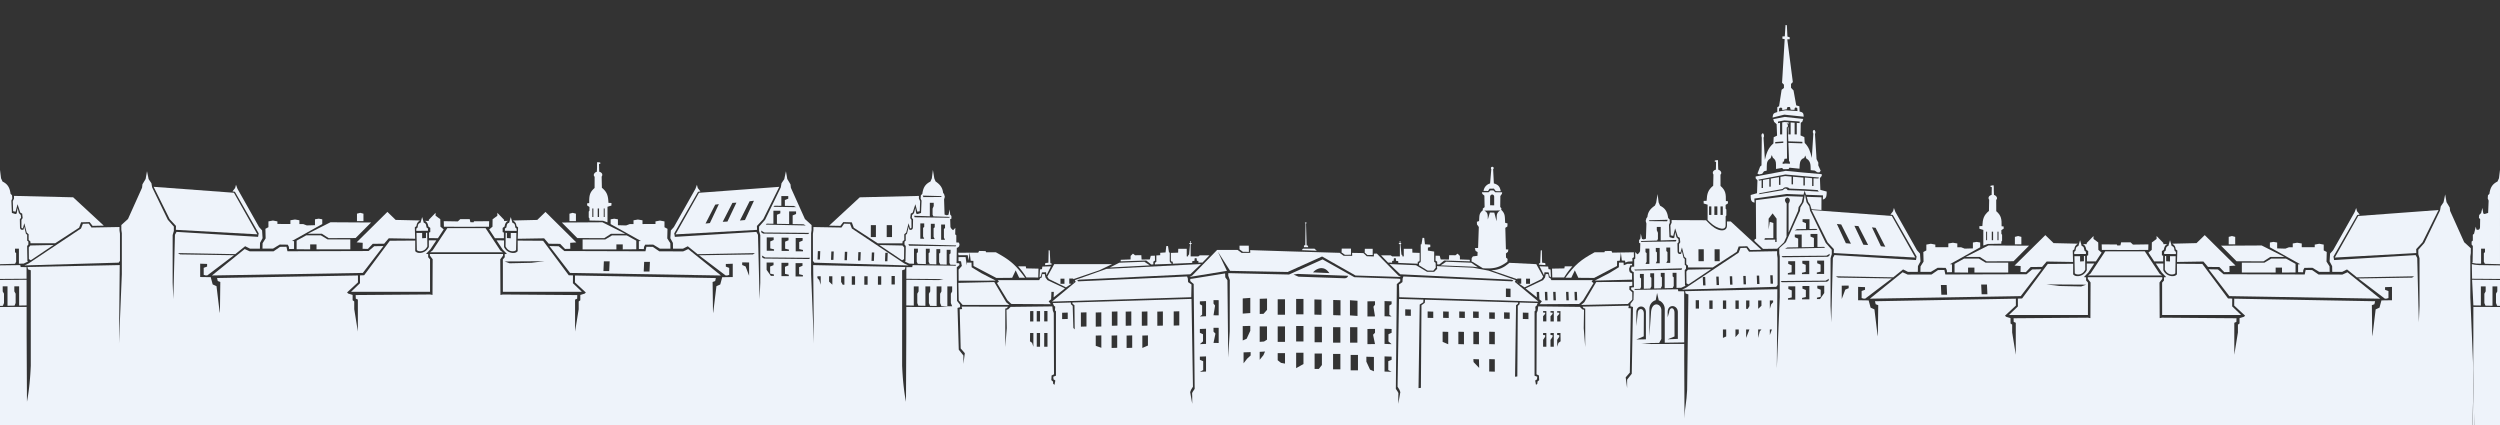 <svg width="2000" height="340" fill="none" xmlns="http://www.w3.org/2000/svg"><rect width="100%" height="100%" fill="#333333" stroke="none"/><path d="M1996.79 234.94v7.46l.92 2.25 2.29.05V224l-22.33-.2 1.03 20.52 5.99.1V229.1h3.85v4l-1.05 1.85v7.46l.85 2.09 5.65.1v-15.5h3.85v4l-1.05 1.85v-.01Zm3.21-22.63-16.33-.22.12.05-4.07-.39-2.26-.46.21 11.71 22.33.17V212.3v.01Zm0 127.69v-94.4l-21.19-.08-.05-.26-.01.25-.05-.12-.01 22.82-.12 26.73.81 45.06H2000Zm-21.73-140.69-.2 10.63-.54.34 3.52.58 3.82.1v-12.05h3.12v2.8l-.9.8v6.9l.84 1.63 12.07.32V135.9l-.83 6.7-1.18 2.63c-4.04 1.97-5.8 4.8-6.44 9.79l-1.17 1.17-.19 2.54.72 1.8-.4 9.8-2.86.88-.98-.39-.78-4.49-.98 4.1-1.56 1.56-.2 2.34.98.98-.11 6.3c-.04 1.84-1.04 2.6-2.82 2.09l-.58-2.34-1.38 5.66-.97.78v4.68l-.98.78v2.34l.98 1.17V199.31Zm-743.04 20.92.38-2.42 3.3.1.77 3.2 1.07.67-.3-6.2-1.64-.3-.29-2.02-6.87-.2 3.58 7.17Zm-43.55-69.3 3.44-.03 1.53 2.03 3.93.02c-.68-3.87-2.18-5.27-5.49-6.22l-.59-11.32c.94-.87.26-1.98-.64-1.98-.81 0-1.61.92-.81 1.88l-.98 11.46a7.1 7.1 0 0 0-5.23 5.98l3.62.03 1.22-1.86v.01Zm-68.95 70.26-.58 1.56-.2 2.93-2.74 1.95.2 10.14 111.37 3.52-18.95-15.8.78-1.37-21.69-7.6-12.51-2.35-28.85-1.26.2 2.17-2.44 2.36-5.69-.02-8.79-5.24-21.24-.94 8.59 8.2 88.9 4.29 1.57.59-.78.77-87.15-3.9Zm85.7 16.52-3.7-.17v-6.73l3.7.17v6.73Zm27.76-27.26-2.51-.3-.2-9.97-.87.2-.48 10.16-.97.2v.97l5.23.38-.2-1.64Z" fill="#EEF3FA"/><path d="m1213.45 225.75.36.24v-.9l-.36.66Z" fill="#EEF3FA"/><path d="M1213.81 223.35v-.52h3.18v4.14h-1.73l4.38 2.94 13.65-6.68 1.26-1.94-5.51-9.97-21.59-1.07c-4.27 3.8-7.96 5.67-14.43 6l20.79 7.1Zm7.03-.42h3.18v4.13h-3.18v-4.13Z" fill="#EEF3FA"/><path d="m1239.14 222.15-.58-2.92h-1.95l-.59 2.73-1.56 2.14-14.03 6.62 9.09 7.18-.17-4.38h1.93l.23 5.95 1.98 1.56-1.76 2.34 31.59-.2 3.1-2.91 8.41-13.82-1.57-1.17.98-1.17h-33.15l-.97-1.75-.98-.2Zm-2.98 18.1-.27-6.74h1.93l.26 6.75h-1.92v-.01Zm25.35-6.74.27 6.75h-1.93l-.27-6.75h1.93Zm-6.74 0 .26 6.75h-1.92l-.27-6.75h1.93Zm-10.31 0 .27 6.75h-1.93l-.26-6.75h1.92Zm94.1-44.81 1.56-6 2.15 6.68 1.56.88.39 3.51-.97 1.47-.02 5.64c0 .76.24 1.27 1.19 1l1.12-3.96 1.9 7.47 1.57 1.37-.01 4.58 1.37 1.15.1 1.49h19.71l19.22-12.5 1.56-4.3 6.83-.19 2.34 3.03 8.99-.18-24.5-22.66h-3.03v3.37c0 3.77-3.63 4.46-7.04 3.17-3.93-1.49-6.49-4.16-9.74-7.52l-27.51-.14v2.15l-.97 2.07.27 8.03 1.96.39Zm37.17 10.71.03 9.53h-4.07l-.02-9.53h4.06Zm-12.71 0 .03 9.53h-4.25l-.03-9.53h4.25Zm80.67-46.8h.02l-.01-.02-.01.02Z" fill="#EEF3FA"/><path d="m1400.55 155.99.03 1.8c.06 2.79 1.03 3.99 3.03 4.34l-.12-3.28 25.83-3.67 13.48.54.89-3.11-.25-.01-13.29-.46c-1.13-2.04-2.66-1.4-3.94 0l-19.34 3.26.92-.88 18.37-3.35c1.03-1.67 3.89-1.91 5.49-.3l12.58.51 9.86.68.93 1.2-6.61-.36v-.06l-4.71-.23 1.09 3.2 3.47.14v-.02l10.14.38-.12 3.35c2-.53 2.97-1.94 3.03-4.66l.03-1.76-5.05-1.37-.36-9.42 1.45-1.73v-1.4l-13.41-1.18v.02l-15.46-1.49-24 4.52v1.44l1.44 1.63-.35 10.29-5.05 1.44Zm27.74-16.4 24.54 2.2 2.35.22-.53.8-3.84-.15v6.1l-1.11.1v-6.28l-5.73-.57v.22l-.09-.01v6.15h-1.16v-6.25l-8.3-.73v6.1h-1.16v-6.2l-5.16-.45-3.77.66v6.38h-1.16v-6.17l-6.57 1.15v6.47h-1.15v-6.27l-5.07.9v6.43h-1.11v-6.24l-2.02.35-.53-.77 21.57-4.14Z" fill="#EEF3FA"/><path d="m1430.86 186.07 7.59-17.36.43-3 2.48-3.75 1.05-4.58-12.81-.48-24.9 3.24.18 30.88-1.08.35-.37 1.27 7.01 6.48 11.37-.15 5.41-5.17 2.02-4.43.09-26.48c-1.53-1.78-2.23-3.87.45-4.88 2.68.59 2.43 2.88 1.08 4.84v23.22Zm-9.61 7.55h-1.06v-1.93l-8.66.1.38-1.25 6.77-.06v-12.04l-2.88-.97-.91 6.13v-8.65l3.19-4.24 3.19 4.24v15.4h.08l-.1 3.27Zm24.16-36.16 1.12 4.07 1.56 2.18 1.12 3.7 7.93.58.05-10.16-11.78-.37Zm-2.46-64.11c-.19-2.6-.16-3.4-3.28-4.11l-.15-4.2-2.53-.72-2.17-11.97-1.99-2.12-.02-3.09 1.46-1.47-4.44-34.22 1.93-.03.01-1.62-1.82-.54-.46-9.08-1.07-.18-.58 9.07-1.89.08-.04 1.82 1.84.35-2.1 34.89 1.51 1.54-.02 2.62-1.85 1.44-2.02 13.13-1.43.82-.02 3.89c-3.09.93-3.33 1.16-3.77 4.42l9.38-2.35 15.52 1.63Zm-19.59-6.71 1.3-.63c.63.15-.48-.57 1.12.73l.04 1.35 2.8-.58h.68l.68-1.88.87-.05 1.15.1.54 2.12 3.08.05.05-1.06.15-.24.87-.73 1.15.82.15 2.22-9.47-.62-5.4.92.24-2.52ZM1251.3 221.97a62.43 62.43 0 0 1 6.62-8.91h-6.14l-.29 1.66-9.87.18.19 7.1 9.49-.03Z" fill="#EEF3FA"/><path d="m1409.75 139.02 1.47-2 2.15-.55.05-3.36c.05-3.28.35-4.78 3.09-6.54l.89-2.53.92 2.17c1.98 1.38 2.47 2.95 2.48 5.4l.01 3.55 4.82-.81 1.08 1.06 4.15-.18.73-1.08 7.99.81.21-3.43c.16-2.57 1.38-4.68 3.52-5.06l.9-2.07.82 2.4c1.95.97 3.32 2.98 3.42 6.08l.1 3.25 3.24.35 2 1.33 1.7.13 1.07-1.31-1.92-4.33.02-2.17-1.42-2.84-1.27-20.22c.91-.98.08-3.14-.7-3.14-.77 0-1.5 1.31-.6 3.08l-1.23 19.37c-1.15-5.14-2.46-8.9-5.68-12.05l-.28-4.65-3.06-1.35.18-10.1 1.27-.91.72-2.17-14.8-1.62-9.2 1.8.72 2.17 1.99 1.8.36 9.21-2.71 1.27-.23 4.96c-4.21 3.6-5.53 7.82-6.81 13.09l-1.08-17.7c.81-1.14.26-3.41-.56-3.45-.84-.03-1.56 1.27-.84 3.45l-.23 22.21-1.08.9-1.63 4.33-.54 1.27 1.26.72 2.54-.54Zm12.65-41.76 5.1-.93 12.19.87v1.3l-2.27-.16v9.2h-1.73v-9.33l-3.18-.23v9.55h-1.73v-5.87c-.13.25-.3.44-.52.55l.4 10.87 11.24.37v1.25l-11.19-.37.53 14.47.62.77.09 1.44-3.57-.19-2.31.3.2-1.84.77.1.57-2.31 2.02-.2-.23-24.8c1.68-.71.84-3.12-.13-3.43.75-.07 1.24.3 1.51.83v-1.5h1.58l-4.81-.34-1.92.34h.14v9.57h-1.73v-9.28l-1.64.3v-1.3Zm-2.21 16.36 6.45-.46v1.15l-6.45.46v-1.16.01Zm-114.56 98.6v-1.17h-3.7l-2.93 1.17-.16-2.14h-3.63l-.11 3.7-7.6 4.67-11.7 6.03 29.83-.77v-4.87c-2.23-.99-2.21-1.77-2.34-3.9l.97-2.65 1.37-.07Zm39.98 19.47 75.38-2.23 1.07-1.46v-21.6l-.39-2.81v-2.62l-22.42.39-2.14-3.1-4.74.14-1.47 3.73-42 28.01-3.29 1.56v-.01Zm72.52-11.48.26 6.74h-1.93l-.26-6.74h1.93Zm-10.8.27.26 6.74h-1.92l-.27-6.74h1.93Zm-10.79.27.26 6.74h-1.93l-.26-6.74h1.93Zm-10.8.27.26 6.74h-1.92l-.27-6.74h1.93Zm-10.8.27.27 6.75h-1.93l-.26-6.75h1.92Zm-10.79.28.26 6.74h-1.93l-.26-6.75h1.93v.01Z" fill="#EEF3FA"/><path d="m1257.04 222.2 2.82-5.92 2.82 5.97 12.62.1 18.3-9.58.1-4.07 2.13-.1.87-6.58.77 6.4 2.52.09.29 1.55 2.13-.78 3.58-.19-.1-2.61 1.26-.68-.09-3.97-17.23.29-.68-1.36-5.23.1-.39.97h-7.84c-11.49 6.3-15.54 9.81-23.33 20.33l4.68.04Zm48.79 6.37v-3.11l-28.86.2-9.55 16.15-2.54 2.14 37.44-.78 3.51-3.5v-5.84l-2.34-2.14v-2.73l2.34-.39Zm63.09-13.23-18.57.39-1.27 1.56.1 9.36 1.56.88 18.18-12.19Zm-2.84-51.6v12.27c3.03 3.03 5.42 5.18 9.16 6.45 2.69.92 5.26.76 5.26-2.24v-7.13l.59-.78v-4.67l-.59-.78v-2.92l1.91-1.28-.12-1.71-1.59-.12c.08-5.5-.12-8.5-4.29-12.07l-.04-9.02c1.63-1.48-.08-3.61-1.76-3.99l-.15-3.34-.03-3.05-.19-1.36-2.34.39-.2.78 1.17.39-.16 6.16c-2.37.6-3.05 2.47-1.95 3.9l-.2 8.95c-4.1 3.36-4.99 6.25-5.26 12.07l-2.4.1.04 2.06 3.14.94Zm10.32 1.37h1.83v6.84h-1.83v-6.84Zm-4.91 0h2.4v6.84h-2.4v-6.84Zm-4.24 0h1.83v6.84h-1.83v-6.84ZM923.9 211.53l13.2-.47.07-.68-.96-.39-.4-.97.01-6.97-.64-.15-.78-5.08-1.36.02-.6 5.1-4.26.3v1.91l-3.1.2v5.1l-1.16.8-.02 1.28Zm-202.24-3.31 1.57-.89.1-9.36-1.27-1.56-18.57-.39 18.17 12.2Zm-98.24-58.75-64.24 4.76-18.75 33.26 65.2-3.6-.1-3.11 5.06-5.45 12.83-25.86Zm-55.5 28.98-3.5.4 7.76-15.14 2.92-.4-7.18 15.14Zm14.03-1.2-3.78.2 7.77-15.13 3.2-.21-7.19 15.13v.01Zm14.03-1.23-4.05.4L599.7 161l3.46-.4-7.18 15.4v.02Z" fill="#EEF3FA"/><path d="m726.8 212.37-3.3-1.55-42-28.01-1.46-3.74-4.74-.14-2.14 3.1-22.43-.39v2.62l-.39 2.8v21.62l1.07 1.46 75.4 2.23h-.01Zm-18.54-10.13h1.93l-.27 6.75H708l.26-6.75Zm-10.8-.27h1.93l-.26 6.75h-1.93l.26-6.75Zm-10.79-.27h1.93l-.27 6.75h-1.92l.26-6.75Zm-10.8-.27h1.93l-.26 6.75h-1.93l.26-6.75Zm-10.8-.27H667l-.26 6.74h-1.93l.27-6.74h-.01Zm-10.79-.27h1.93l-.27 6.74h-1.92l.26-6.74ZM488.5 179.27l24.2 13.51-1.62.18v6.21l3.97.1.18-1.8.9-1.72 6.4-.09 5.4 3.27h8.4l-.08-4.35-2.44-3.87.18-7.66-2.4-1.27v-4.65l-3.62-.68-3.59.68v2.06l-10.38.04v-3l-3.69-.6-3.5.6v3.03l-3.04.01-2.88 1.08-6.55-.18v-4.72l-2.98-.5-2.84.5-.02 3.82Zm-83.95 6.98-.1 10.94c1.1 2.25 3.11 3.9 5.9 3.85.77 0 1.85-.24 2.5-.97l.26-13.69h-4.5v4.24l-3.08-.18v-4.15l-.98-.04Z" fill="#EEF3FA"/><path d="m455 220.21-20.53-27.59-20.32-.14v8.44c-.78.88-1.75 1.48-3.81 1.46a8.25 8.25 0 0 1-7.1-4.78v-5.3l-5.99-.02 4.8 7.22 3.47 3.62-1.73.18v2.5l-1.5 1.73.02 25.93h63.2l-7.18-6.9.05-6.22-3.38-.13Zm-29.89-9.97-17.43.39-3.98-1.46 31.8-.2-10.39 1.27Zm353.6-1.54.1 4.07 18.3 9.6 12.62-.12 2.82-5.97 2.82 5.93 4.67-.04c-7.79-10.53-11.83-14.03-23.32-20.34h-7.85l-.38-.97-5.23-.1-.68 1.36-6.86.03.86 6.46 2.13.1v-.01Zm-3-6.68-.02.13h.04l-.02-.13Zm-101.09-24.35 6.83.2 1.56 4.3 19.23 12.49h19.7l.1-1.5 1.38-1.14-.01-4.58 1.56-1.37 1.9-7.47 1.13 3.96c.95.27 1.18-.24 1.18-1l-.01-5.64-.98-1.46.4-3.52 1.55-.88 2.15-6.69 1.56 6 1.97-.38.27-8.02-.97-2.08v-2.15l-47.32 1.12-24.5 22.67 8.99.17 2.34-3.03h-.01Zm34.76 2.42h4.25l-.02 9.54h-4.25l.02-9.54Zm-12.7 0h4.06l-.02 9.54h-4.07l.02-9.54h.01Zm70.13 24.07 7.37.02.76 4.23.75-6.26-9.17.04.3 1.97h-.01ZM483.4 190.53l5.4-3.51h11.37l-18.22-9.2-32.47.2 12.35 12.42 21.57.09Zm-78.35-8.48-1.1.77-.03 1.81 9.39.1v-1.81l-1-.81c-.51-2.34-.18-3.03-2.39-3.95l-1.3-4.54-1.3 4.57c-2 .57-1.74 1.92-2.27 3.86Z" fill="#EEF3FA"/><path d="m403.12 190.55-.02-4.52-.99-.34v-3.34l1.53-1.14c.42-2.27 1.07-3.9 2.93-4.52l-3.27.1-.02-.94-5.41-5.6v2.36l-3.8 2.8-.08 5.95-2.63 2.16 4.61 7.05 7.15-.02Zm147.46 8.7-4.05 1.87-19.08-.06-5.18-3.55-5.12-.1-.78 3.62-64.9-.2-4.52-3.82-7.4-.16 16.52 21.5 120.69 2.04-26.18-21.13v-.01Zm-63.22 17.59h-4.62l.35-7.76h4.63l-.36 7.76Zm32.24.39h-4.63l.36-7.75h4.62l-.35 7.75Z" fill="#EEF3FA"/><path d="m413.2 180.9 1.27 1-.27 9.12 21.11-.36 3.7 4.33 9.11.09 3.88 4.06 4.24-.09-.09-4.78 4.88-.36-24.63-24.37-6.6 6.4-19.4.46c2.02 1.36 2.48 2.25 2.8 4.5Zm58.37-12.4-.58.79v4.67l.58.78.04 1.68 10.86.2 3.53 1.28v-12.5l3.14-.95.03-2.06-2.4-.11c-.26-5.82-1.15-8.7-5.26-12.07l-.2-8.95c1.1-1.42.43-3.29-1.94-3.9l-.17-6.16 1.17-.39-.2-.78-2.34-.38-.19 1.36-.02 3.04-.15 3.35c-1.68.37-3.4 2.51-1.77 4l-.03 9c-4.17 3.57-4.37 6.57-4.3 12.08l-1.58.12-.12 1.7 1.9 1.29v2.92-.01Zm11.42-1.75h.77v6.85h-.77v-6.85Zm-4.81 0h1.06v6.85h-1.06v-6.85Zm-4.33 0h.84v6.85h-.84v-6.85Zm35.18 32.66v-6.86l-7.67-4.24h-11.73l-5.42 3.25h-18.13v7.94h27.04v-3.97h5.08v3.97l10.83-.09Zm-48.28-28.46-2.6-.68-2.58.68v5.98h5.18v-5.98Zm369.85 51.06.2-7.1-9.88-.2-.3-1.65h-6.13a63.2 63.2 0 0 1 6.62 8.91l9.49.04Zm8.52 1.22 13.65 6.69 4.38-2.95h-1.73v-4.14h3.18v.52l20.79-7.09 10.31-4.94h-46.32l-5.52 9.98 1.26 1.93Zm9.27-.3h3.18v4.13h-3.18v-4.13Zm194.78-25.17h3.48l-.48-1.36-.87-.1-.48-17.23.58-.97-1.55-.2.58 1.07-.19 17.24-1.07.1c.1.48-.1.97 0 1.45Zm37.62 6.03v-4.92h-7.4l-.14 3.08 2.68 1.89 4.86-.05Zm-81.67-2.3-.1-4.98h-7.4v2.96l2.68 1.97 4.82.05Zm52.47-2.55h-9.19l-.97 1.17 12 .48-1.84-1.65Zm46.57 5.05v-4.93h-6.28l-.11 3.08 2.2 1.89 4.19-.04Zm54.4 8.3 25.94 1.07 3.78.48-5.33-3.68-20.04-.78-4.35 2.9v.01Z" fill="#EEF3FA"/><path d="m1149.75 211.51 1.65.1 3.96-3.2 20.53.68-.1-1.26-7.84-.29-.05-2.8-1.84-1.84-1.69 1.3-5.04-.05-.19 3.49-6.58-.1-.78-2.9-3.29-.1-.09 3.87 1.35.97v2.13Zm-198.12 10.07 29.9-4.9-7.22-15.31 9.78 15.32 46.17.9.02-.08 27.39-12.31 26.77 15.21 36.34 1.17-2.15-1.17-17.19-17.56-2.34.08.02 2.22-5.7-.15-2.73-2.54-9-.16.06 2.38-6.89-.07-3.12-2.34-40.25-1.17-31.35-1 .09 2.16-6.89.07-3.26-2.38-16.37-.01-19.93 20.47-2.15 1.17Zm183.6-11.2v1.87l6.78 4.2 4.65.08 1.93-2.4-.1-3.88-1.16-.8v-8.2l-5.03-.78.02-2.44 1.91-.39v-1.91l-4.26-.3-.61-5.1-1.35-.03-.78 5.1-.65.14.01 13.48-.39.97-.97.39Z" fill="#EEF3FA"/><path d="M1113.69 210.12v-1.37l1.2-.1.24-2.07 1.49-.04.24 2.16 1.69.2.1 1.43 15.52.65.03-1.57 1.12-.25.4-.84-.01-6-5.8-.2-.1-3.1h-6.78v6.1h-1.07l-.18-1.19-.63-.19-.77-8.43.58-.2v-.67l-.68-.14v-1.5h-.52l.04 1.6-.72.04-.05.58.87.4v9.7h-6.16l-1.16-.87h-7.75l5.62 5.81 3.24.06Zm-175.48-.71.03 1.57 15.52-.65.1-1.44 1.68-.19.24-2.16 1.5.04.24 2.08 1.2.1v1.36l3.24-.06 5.61-5.81h-7.74l-1.16.87h-6.16v-9.7l.87-.4-.05-.58-.73-.04.05-1.6h-.52v1.5l-.68.14v.68l.58.2-.77 8.42-.63.2-.18 1.18h-1.07v-6.1h-6.78l-.1 3.1-5.8.2v6l.4.84 1.11.25Zm-104.7 8.5 3.28-.1.39 2.42 3.58-7.17-6.87.2-.3 2.03-1.64.3-.29 6.19 1.07-.68.77-3.2.01.01Zm7.74-7.17-.97-.2-.49-10.16-.87-.2-.2 9.98-2.5.29-.2 1.65 5.23-.4v-.96Z" fill="#EEF3FA"/><path d="m799.14 225.26-1.56 1.17 8.41 13.83 3.1 2.91 31.58.2-1.75-2.34 1.98-1.56.23-5.96h1.93l-.17 4.38 9.09-7.18-14.03-6.61-1.57-2.14-.58-2.73h-1.95l-.59 2.92-.97.2-.98 1.75h-33.14l.97 1.16Zm387.2-10.65c8.26.54 12.87-.3 19.56-5.23l.19-2.22-1.27-1.1-.08-3.26 1.64-1.36.29-1.84-1.94-.1-.48-17.23 1.65-1.07.09-1.55v-.97l-1.84-.39c-.39-4.72.3-7.23-3.19-10.45l.19-1.07-.97-1.26.1-8.71 1.26-1.75.19-1.26-5.54.01-1.43-1.46h-2.42l-1.52 1.47-5.31-.02.38 1.36 1.61 1.36.19 9.2-1.45 1.16v1.35c-3.22 2.71-2.63 4.42-3 8.62l-1.74.59.09 2.13 1.46 2.03-.58 16.76-2.61.16.64 2.25 1.57.88-.09 3-3.67.48-.97 1.36-.1 2.71 1.16.48 7.94 4.94Zm5.74-56.97c0-2.62 3.27-2.72 3.27-.1v6.75l-3.27-.1v-6.55Zm8.23 10.74a4.86 4.86 0 0 0-2.89 4l-.16 4.63-1.83-6.94-3.51-.05-1.66 5.54-.08-2.65c-.07-2.73-1.32-3.63-2.77-4.44l12.9-.09Zm-433.4 56.18 29.7-.07-11.7-6.04-7.6-4.67-.11-3.7h-3.64l-.15 2.14-.94-6.56-5.67.02.02 3.12 1.99.26.66 3.69-2.61 2.95.05 8.86ZM858.6 226l.36-.24-.36-.67v.91Zm61.25-13.7-4.36-2.9-20.03.77-7.62 3.85 32.01-1.72Zm-152.88 28 3.12 3.64 37.44.01-2.54-2.14-9.55-16.16-28.73.66.26 14v-.01Z" fill="#EEF3FA"/><path d="m921.01 211.61 1.65-.1v-2.13l1.35-.97-.1-3.87-3.28.1-.78 2.9-6.58.1-.2-3.49-5.03.05-1.69-1.3-1.84 1.83-.05 2.81-7.84.3-.1 1.25 20.52-.68 3.97 3.2ZM953 237.77l.2-10.14-2.74-1.95-.2-2.93-.58-1.56-87.14 3.9-.78-.78 1.56-.58 88.9-4.3 8.6-8.19-75.62 3.86-25.4 9.02.78 1.37-18.95 15.8L953 237.77Zm602.51-21.8-5.12.08-5.17 3.56-19.08.05-4.06-1.85-26.18 21.13 120.69-2.04 16.52-21.5-7.4.16-4.51 3.83-64.91.19-.78-3.61Zm34.06 11.66.35 7.76h-4.62l-.36-7.75h4.63v-.01Zm-31.88 8.15h-4.62l-.36-7.76h4.62l.36 7.76Zm-25.45-29.74-18.76-33.26-64.24-4.76 12.83 25.86 5.05 5.45-.09 3.1 65.21 3.6v.01Zm-31.76-23.78 7.77 15.13-3.51-.39-7.18-15.13 2.92.39Zm-13.76-1.4 7.77 15.14-3.78-.2-7.18-15.14 3.19.2Zm-13.75-1.3 7.77 15.4-4.05-.39-7.19-15.41 3.47.4Z" fill="#EEF3FA"/><path d="M1606.58 218.05v-7.94h-18.13l-5.41-3.25h-11.73l-7.67 4.24v6.86l10.82.1v-3.98h5.08v3.97h27.04Zm68.83-7.22-5.99.01v5.31a8.24 8.24 0 0 1-7.1 4.78c-2.06.02-3.03-.58-3.81-1.46v-8.44l-20.32.14-20.53 27.6-3.37.13.04 6.22-7.18 6.9h63.2l.02-25.94-1.49-1.73-.01-2.5-1.73-.18 3.48-3.62 4.79-7.22Zm-6.45 16.89-3.98 1.45-17.43-.38-10.39-1.27 31.8.2Z" fill="#EEF3FA"/><path d="m1659.55 204.93.27 13.7c.64.72 1.72.95 2.49.96 2.79.04 4.8-1.6 5.9-3.85l-.1-10.94-.98.04V209l-3.07.18v-4.23h-4.51v-.02Zm-42.46-15.43-2.58-.68-2.6.68v5.97h5.18v-5.97Zm-30.43-5.56v12.5l3.53-1.28 10.86-.2.04-1.67.58-.78v-4.67l-.58-.78v-2.92l1.9-1.29-.12-1.7-1.59-.13c.08-5.5-.12-8.5-4.28-12.07l-.04-9.01c1.63-1.48-.09-3.62-1.77-4l-.15-3.34-.02-3.04-.2-1.37-2.33.4-.2.77 1.17.4-.16 6.15c-2.38.6-3.06 2.48-1.96 3.9l-.19 8.95c-4.11 3.36-4.99 6.25-5.27 12.07l-2.39.11.03 2.06 3.14.94Zm11.31 1.37h.85v6.84h-.85v-6.84Zm-4.55 0h1.06v6.84h-1.06v-6.84Zm-4.52 0h.77v6.84h-.77v-6.84Zm-16.4 20.25h11.37l5.41 3.52 21.56-.1 12.35-12.42-32.47-.18-18.22 9.19v-.01Z" fill="#EEF3FA"/><path d="M1536.32 217.48h8.4l5.41-3.27 6.4.09.9 1.71.18 1.8 3.97-.09v-6.21l-1.62-.18 24.2-13.52-.02-3.8-2.84-.5-2.98.5v4.7l-6.54.2-2.89-1.1h-3.03v-3.04l-3.51-.59-3.69.6v3l-10.38-.04v-2.06l-3.59-.68-3.61.68v4.64l-2.41 1.28.18 7.66-2.43 3.87-.1 4.35Zm132.7-17.73 1.54 1.15-.01 3.34-.99.34-.02 4.52 7.15.02 4.61-7.05-2.62-2.16-.1-5.96-3.78-2.8v-2.34l-5.42 5.6-.02.93-3.27-.1c1.86.61 2.51 2.25 2.93 4.51Z" fill="#EEF3FA"/><path d="m1660.36 200.66-1 .8v1.81l9.39-.09-.03-1.81-1.09-.77c-.53-1.94-.28-3.3-2.27-3.86l-1.3-4.57-1.31 4.54c-2.21.92-1.87 1.61-2.39 3.94v.01Z" fill="#EEF3FA"/><path d="m1616.51 212.82-.09 4.78 4.24.1 3.88-4.07 9.11-.1 3.7-4.32 21.11.36-.27-9.12 1.26-1c.33-2.24.79-3.14 2.81-4.5l-19.41-.46-6.58-6.4-24.64 24.36 4.88.37ZM42.83 196l-18.56.38-1.27 1.57.1 9.36 1.56.88L42.83 196Zm163.07-8.54-18.75-33.25-64.24-4.76 12.83 25.86 5.05 5.44-.1 3.11 65.21 3.6Z" fill="#EEF3FA"/><path d="m73.17 182-2.14-3.1-4.74.15-1.47 3.73-42 28.01-3.3 1.55 75.4-2.22 1.06-1.46v-21.62l-.39-2.8v-2.63l-22.42.4V182Zm136.82 16.9h8.4l5.4-3.26 6.4.09.91 1.7.18 1.8 3.97-.08v-6.22l-1.63-.17 24.2-13.52-.01-3.8-2.84-.51-2.98.5v4.71l-6.55.19-2.88-1.09h-3.03v-3.04l-3.51-.6-3.69.6v3l-10.39-.04v-2.05l-3.58-.68-3.61.68v4.64l-2.41 1.28.18 7.66-2.44 3.87-.09 4.35v-.01Zm123.23-12.54.26 13.7c.65.71 1.72.95 2.5.96 2.79.04 4.8-1.6 5.9-3.85l-.1-10.94-.99.04v4.14l-3.07.19v-4.24h-4.5Z" fill="#EEF3FA"/><path d="m349.07 192.25-5.99.02v5.3a8.23 8.23 0 0 1-7.09 4.8c-2.06 0-3.04-.59-3.81-1.47v-8.45l-20.32.15-20.54 27.6-3.37.12.05 6.23-7.18 6.9h63.2l.01-25.94-1.49-1.74v-2.5l-1.74-.17 3.48-3.62 4.8-7.23h-.01Zm-336.59-22.9 1.56-6 2.15 6.69 1.56.88.39 3.51-.98 1.47-.01 5.64c0 .75.24 1.26 1.19 1l1.12-3.96 1.9 7.46 1.56 1.37V192l1.37 1.15.1 1.48h19.7l19.22-12.49 1.57-4.3 6.82-.19 2.35 3.03 8.99-.18-24.5-22.66-47.33-1.13v2.15l-.97 2.08.27 8.03 1.97.38ZM257.53 187l5.41 3.51 21.56-.09L296.86 178l-32.47-.19-18.22 9.2h11.36V187Zm76.5-4.91-1 .81v1.81l9.39-.1-.04-1.8-1.09-.77c-.53-1.94-.27-3.3-2.26-3.86l-1.3-4.57-1.31 4.54c-2.21.91-1.88 1.6-2.4 3.94h.01Z" fill="#EEF3FA"/><path d="m342.69 181.18 1.53 1.15v3.33l-1 .34-.01 4.52 7.14.02 4.61-7.05-2.62-2.16-.1-5.95-3.78-2.8v-2.35l-5.41 5.6-.02.94-3.27-.1c1.86.6 2.5 2.25 2.93 4.51Zm33.44.27 6.7-.06 8.35.02.14-4.46-12.13.09-.36.81-2.52-.1-.54-2.42h-7.58l-1.9 1.8-11.28-.2.13 4.46 20.99.06Zm24.1 18.89-11.77-17.81-30.59-.03-11.78 17.81-2 1.5 58.15.03-2-1.5h-.01Zm-171.05-2.94-5.13.08-5.17 3.56-19.08.05-4.05-1.86-26.18 21.14 120.69-2.04 16.52-21.5-7.4.15-4.52 3.83-64.9.2-.78-3.61Z" fill="#EEF3FA"/><path d="m290.17 194.24-.09 4.79 4.25.09 3.87-4.07 9.12-.09 3.7-4.33 21.1.36-.26-9.11 1.26-1c.33-2.25.8-3.15 2.81-4.5l-19.4-.46-6.6-6.41-24.63 24.37 4.87.36Zm-9.92 5.24v-7.94h-18.13l-5.42-3.25h-11.73l-7.67 4.24v6.86l10.83.09v-3.97h5.08v3.97h27.04Zm10.5-28.55-2.57-.68-2.6.68v5.97h5.18v-5.97h-.01Zm1660.07-2.91-64.24 4.76-18.75 33.26 65.21-3.6-.1-3.11 5.05-5.45 12.83-25.86Zm-112.34 43.49v6.21l3.97.1.18-1.8.9-1.72 6.41-.09 5.4 3.26h8.4l-.09-4.34-2.44-3.87.18-7.66-2.41-1.28v-4.64l-3.61-.68-3.58.68v2.06l-10.39.04v-3l-3.69-.6-3.51.6v3.03h-3.03l-2.88 1.1-6.55-.2v-4.7l-2.98-.5-2.84.5-.02 3.8 24.2 13.52-1.62.18Zm-106.53-6.71-.09 10.94c1.09 2.25 3.1 3.9 5.89 3.85.77 0 1.85-.24 2.5-.97l.26-13.69h-4.5v4.24l-3.07-.18v-4.15l-.99-.04Z" fill="#EEF3FA"/><path d="m1782.41 238.76-20.54-27.6-20.32-.14v8.45c-.78.88-1.75 1.47-3.81 1.46a8.21 8.21 0 0 1-7.09-4.78v-5.3l-5.99-.02 4.79 7.22 3.48 3.62-1.74.18v2.5l-1.49 1.72.01 25.94h63.2l-7.18-6.9.05-6.22-3.37-.13Zm28.38-29.68 5.41-3.52h11.36l-18.22-9.18-32.47.18 12.36 12.43 21.56.09Zm-78.35-8.48-1.09.77-.04 1.81 9.39.1v-1.81l-1-.82c-.51-2.33-.18-3.02-2.39-3.94l-1.3-4.54-1.31 4.57c-1.99.57-1.73 1.92-2.26 3.86Z" fill="#EEF3FA"/><path d="m1730.52 209.1-.02-4.52-.99-.34v-3.33l1.53-1.15c.43-2.26 1.07-3.9 2.93-4.52l-3.27.1-.02-.94-5.41-5.6v2.36l-3.79 2.8-.09 5.95-2.63 2.16 4.62 7.05 7.14-.02Zm-40.68-9.16 6.7.06 22.05-.04.13-4.46-12.35.18-1.9-1.8h-7.57l-.55 2.43-2.52.09-.36-.81-12.12-.1.13 4.47 8.36-.02Zm37.8 18.95-11.78-17.82h-31.66l-11.78 17.82-1.99 1.5h59.21l-2-1.5Zm150.34-1.08-4.05 1.85-19.08-.05-5.17-3.56-5.13-.08-.78 3.6-64.9-.18-4.52-3.83-7.4-.16 16.52 21.5 120.69 2.04-26.18-21.13Z" fill="#EEF3FA"/><path d="m1740.61 199.46 1.26 1-.27 9.1 21.11-.35 3.7 4.33 9.11.09 3.88 4.06 4.24-.09-.09-4.78 4.87-.36-24.63-24.37-6.59 6.4-19.4.46c2.02 1.36 2.48 2.26 2.81 4.51Zm95.82 18.5v-6.86l-7.67-4.24h-11.73l-5.42 3.25h-18.13v7.94h27.04v-3.97h5.08v3.97l10.83-.09Zm-48.27-28.46-2.6-.68-2.59.68v5.97h5.19v-5.97ZM21.24 213.7l-4.68-.04-.35-1.52.12-.05L0 212.3v10.85l21.26-.16-.02-9.3v.01ZM3.2 242.4v-7.46l-1.04-1.84v-4.01h3.85v15.5l5.65-.1.85-2.09v-7.46l-1.05-1.84v-4.01h3.85v15.34l5.98-.1-.03-20.52-21.26.18v20.7l2.29-.04.92-2.25H3.2Z" fill="#EEF3FA"/><path d="m1978.44 321.4.13-26.46-.03-1.67-2.28-55.35v-32.77l.39-2.7v-3.87l-5.32-4.83-11.24-25.03-.31-2.72-2.57-4.27-1.07-6.22-1.32 6.35-2.22 3.27-.58 3.31-12.53 25.9-4.84 5.5v3.48l.97 3.29v38.08l-.54 13.21-1.31-51.5-1.26-2.33-65.24 3.97-.49-2.8 19.03-33.25 1.94-.3-2.13-2.71-.69-2.62-1.16 3.2-17.28 30.63-2.43 2.71-.39 6.2 2.04 3.79.1 4.6h7.92l3.89-1.95 7.91 6.35 45.81-.86-1.65 1.07-43.1.66 21.3 16.14 1.17.03 1.71-.46v-5.63l-2.72-1v-2.12l5.54-.2v10.66l-8.43.13-1.57 5.79-3.06 1.4-2.61 21.59-.15-1.78-.29-23.18 2.04-.74.56-2.41-112.7-2.04-.01 5.52 8.7 8.07-.87.88-3.56 1.1v4.27l-1.3.92v6.22l-2.9 17.87v-25.56l1.67-.74.09-2.88-59.52-.46-1.94.36-.14-28.53 2.22-2.92v-1.3h-59.58v1.3l2.22 2.92-.13 28.53-1.94-.36-59.52.46.09 2.88 1.67.74v25.56l-2.9-17.87v-6.22l-1.3-.92v-4.27l-3.56-1.1-.87-.88 8.7-8.07v-5.52l-112.71 2.04.56 2.4 2.04.75-.29 23.18-.15 1.78-2.61-21.6-3.06-1.4-1.57-5.78-8.43-.13V229.5l5.54.2v2.12l-2.72 1v5.64l1.71.46 1.17-.03 21.3-16.14-43.1-.66-1.65-1.07 45.82.86 7.9-6.34 3.89 1.94h7.92l.1-4.6 2.04-3.78-.39-6.2-2.43-2.72-17.28-30.63-1.16-3.2-.69 2.62-2.13 2.71 1.94.3 19.03 33.24-.49 2.81-65.24-3.97-1.26 2.33-1.31 51.5-.54-13.2v-38.1l.97-3.28v-3.48l-4.84-5.5-12.53-25.9-.58-3.31-2.22-3.27-1.31-6.35-1.09 6.22-2.56 4.27-.31 2.72-11.24 25.03-5.32 4.83v3.87l.38 2.7v32.77l-2.27 55.35-.07 1.04.41-62.91-73.78 1.55.39 1.84 2.23.77-1 76.4c-.42 9.4-1.81 14.8-3.08 28.04h631.24l.57-18.6v.01Zm-621.87-74.5-.01-6.75h2.62l.02 6.75h-2.63Zm10.88.2-.01-6.75h2.63l.01 6.74h-2.63v.01Zm10.89 23.23-.01-6.74h2.62l.02 5.58-2.63 1.16Zm0-23.24-.01-6.74h2.62l.02 6.74h-2.63Zm10.03 22.62-.02-6.12h2.64l.01 3.18-2.63 2.94Zm0-22.62-.02-6.74h2.64l.01 6.74h-2.63Zm8.53 23.24-.01-6.74h2.62l-2.61 6.74Zm1.38-23.24h-1.38l-.01-6.74h2.62l.01 4.5-1.24 2.24Zm9.49 18.07-1.24 5.17-.01-6.74h2.63l-1.38 1.57Zm-1.24-18.07-.02-6.74h2.63l.02 4.24-2.63 2.5Zm9.33 20.93-.02-4.43h1.65l-1.63 4.43Zm1.12-24.64-1.12 3.71-.02-6.74h2.63l.02 1.4-1.51 1.63Zm20.58-60.06 7.21-.09v-4.63l-2.72-1.11v-2.11h5.54v7.82l5.5-.07.87.87-18.25.3 1.85-.98Zm-7.67 14.64 8.64-.14v-6.95l-2.72-1.11v-2.11h5.54v10.12l9.77-.16v-7.25l-2.72-1.1v-2.11h5.54v10.42l5.37-.09.77.77-32.04.68 1.85-.97Zm6.32 41.78h-5.84v-1.1l3.02-.7v-5.64l-2.72-1.1v-2.12h5.54v10.66Zm11.28-.3h-5.84v-1.1l3.02-.71v-5.64l-2.72-1.1v-2.11h5.54v10.66Zm11.89-5.01-3.4 4.8h-2.44v-1.1l3.02-.7v-5.63l-2.72-1.11v-2.12h5.54v5.86Zm3.33-9.71-1.36.67-35.92.39-.88-.97 35.92-.29 2.72-1.55-.48 1.75Zm-32.14-13.64v-2.11h5.54v10.66h-5.84v-1.11l3.02-.7v-5.64l-2.72-1.1Zm11.28-.3v-2.12h5.54v10.66h-5.84v-1.1l3.02-.7v-5.64l-2.72-1.1Zm11.89-.2v-2.12h5.54v10.66h-5.84v-1.1l3.01-.7v-5.64l-2.71-1.1Zm9.65-5.83-1.36.68-35.93.38-.87-.97 35.92-.3 2.72-1.54-.48 1.75Zm15.53 25.81-2.72 1.15-2.82 7.48v-10.66l5.54-.08v2.11Z" fill="#EEF3FA"/><path d="m1347.38 287.55-.01-12.55-.05.12v-.26l-.05.27-26.19.1-7.85-.7 14.12-.2 1.73-3.15.02-22.95c0-5.57-7.64-7.54-8.28 1.73l-1.3 18.84v-21.55c0-4.25 2.87-6.53 5.06-7.08l1.08-5.8 1.36 5.96c2 .5 4.79 3.2 4.79 6.92v26.92l15.56-.24-.05-40.88-4.68-.05-.35-1.51.12-.06-34.48.47-.5-.7 4.69-.13.73-1.42v-6.89l-.91-.8v-2.8h3.12V231l5.19-.14h-.05l.9-1.75v-6.9l-.9-.79v-2.8h3.12v12.17l14.82-.4.85-1.63v-6.9l-.91-.8v-2.8h3.12v12.05l3.83-.1 3.51-1.64-.54-.35-.19-9.56v-2.53l.98-1.17v-2.34l-.98-.78v-4.69l-.98-.78-1.36-5.65-.59 2.34c-1.78.5-2.78-.25-2.82-2.1l-.11-6.3.98-.97-.2-2.34-1.56-1.56-.98-4.1-.78 4.5-.97.38-2.87-.87-.4-9.82.72-1.8-.19-2.53-1.17-1.17c-.64-5-2.4-7.82-6.44-9.79l-1.18-2.63-.83-6.7-1.13 6.83-.97 2.34c-3.15 2.24-5.55 4.46-6.06 9.17l-.78.98-.59 2.14.59 2.15-.4 12.1-1.75.58-1.37-.4-.98-4.28-.39 4.09-.98 1.17v2.15l.98.39-.19 6.24a5.26 5.26 0 0 1-2.15 2.54l-1.74-1.8.07 5.17-.88.72v5.72l-2.09.15-.44 1.35c.09 1.5.42 2.25 2.15 2.93l.19 12.1-2.15.19-.19 1.36 2.15 1.76-.2 6.83-2.4 3.12-.04 1.95 2.05.58-.98 53.45-3.71 4.69v6.75l-1.13-8.5-.06-.04 3.37-3.85.78-51.4-1.96-.19.39-1.94-37.04.77.78 1.17 1.36.4v30.78l-1.2-15.14.23-14.67-1.37-.4-1.95-1.94-33.34-.4-.39 3.32-.78 1.95-.19 49.06 1.95.97.19 3.7-1.36 1.16-.09 1.71-1.09.92-.59-3.1.03-.5 1.36-.79.2-2.14-2.15-.78v-51.5l.78-.78-.19-2.93.97-.78.98-2.15-14.45-.43-.05 1.28-1.43 1.43-.39 56.44-1.83.22.8-57.2 1.6-1.25.05-.96-74.46-2.22-.17 2.47-2.67 1.96-.47 66.1-1.9.22.94-66.85 2.85-1.79.17-2.15-19.57-.59-1.16 70.23 1.56 2.54.66 1.81-1.64 9.35v-5.65l.09-3.1-.43-.57-.05-.28-1.56-2.34.78-83.89 2.73-2.34v-1.76l-1.76-.19-34.97-1.17-25.4-14.24-26.84 12.11-48.59-1.12-.01 2.07 1.23 3.43-.07 40.97-1.2 21.1-.65-61.89-1.7-2.35-.14-3.1-26.12 4.19-1.76.2v1.75l2.74 2.34.78 83.89-1.57 2.34-.05.28-.43.56.1 3.1v5.66l-1.65-9.35.67-1.81 1.56-2.54-1.17-70.23-19.56.59-1.25.03-74.46 2.23.04.96 1.6 1.25.19 19.32-1.06-1.15-.55-17.63-1.43-1.44-.05-1.27-14.45.43.98 2.15.98.77-.2 2.93.78.78v51.5l-2.15.78.2 2.15 1.37.78.02.5-.6 3.1-1.08-.91-.09-1.71-1.36-1.17.2-3.7 1.94-.97-.2-49.06-.77-1.94-.39-3.32-33.34.4-1.95 1.94-1.37.4.23 14.67-1.2 15.13v-30.78l1.36-.39.78-1.17-37.04-.01.39 1.94-1.95.2.78 31.31 3.37 3.84-.07.05-1.12 8.5v-6.75l-3.72-4.69-.98-33.37 2.06-.58-.04-1.95-2.4-3.12-.2-26.91 2.15-1.76-.2-1.36-2.15-.2.2-12.1c1.73-.67 2.06-1.42 2.15-2.92l-.45-1.36-2.1-.14v-5.72l-.87-.72.08-5.18-1.74 1.8a5.16 5.16 0 0 1-2.15-2.53l-.2-6.24.98-.4v-2.14l-.98-1.17-.39-4.1-.98 4.3-1.37.38-1.75-.58-.4-12.1.6-2.14-.6-2.15-.77-.97c-.52-4.71-2.92-6.93-6.06-9.17l-.98-2.34-1.13-6.83-.83 6.7-1.17 2.63c-4.05 1.97-5.8 4.8-6.45 9.79l-1.17 1.17-.2 2.53.74 1.8-.41 9.81-2.86.88-.98-.39-.78-4.49-.98 4.1-1.56 1.56-.2 2.34.98.98-.11 6.3c-.04 1.84-1.03 2.6-2.82 2.09l-.58-2.35-1.37 5.66-.98.78v4.68l-.98.79v2.34l.98 1.16v2.54l-.2 9.56-.53.34 3.52 1.65 3.82.1v-12.05h3.12v2.8l-.91.8v6.9l.85 1.63 14.82.4V199.3h3.12v2.8l-.9.8v6.88l.9 1.76h-.05l5.19.14v-11.83h3.12v2.8l-.9.8v6.89l.73 1.41 4.68.13-.5.7-34.47-.46.12.05-.35 1.52-4.69.04-.01 9.3 29.68.24-3.61.8-26.07-.23-.04 20.52 5.99.1v-15.33h3.85v4l-1.05 1.85v7.46l.85 2.09 5.65.1v-15.5h3.85v4l-1.05 1.85v7.46l.92 2.25 5.26.1v-15.66h3.85v4l-1.05 1.85v7.46l.98 2.41 4.8.09v-15.81h3.84v4l-1.04 1.85v7.46l1.04 2.57h-3.1l-7.29.65-26.18-.1-.06-.27v.26l-.05-.12-.01 22.82-.25 53.19c-1.84-9.53-2.65-19.13-3.08-28.79v-76.4l2.24-.77.39-1.84-73.79-1.55.6 62.64-2.27-55.35v-32.76l.38-2.7v-3.87l-5.32-4.84-11.24-25.02-.31-2.73-2.57-4.27-1.07-6.2-1.32 6.34-2.22 3.26-.58 3.31-12.53 25.9-4.84 5.5v3.48l.97 3.3v38.07l-.54 13.22-1.31-51.51-1.26-2.33-65.24 3.97-.49-2.8 19.03-33.25 1.94-.3-2.13-2.71-.69-2.62-1.16 3.2-17.28 30.63-2.43 2.72-.39 6.2 2.04 3.78.1 4.6h7.93l3.88-1.94 7.9 6.34 45.82-.86-1.65 1.07-43.1.66 21.3 16.14 1.17.03 1.7-.46v-5.63l-2.71-1v-2.12l5.54-.2v10.66l-8.43.13-1.56 5.79-3.07 1.4-2.61 21.59-.15-1.78-.3-23.18 2.05-.74.56-2.4-112.7-2.05-.01 5.53 8.7 8.07-.87.87-3.56 1.1v4.27l-1.3.92v6.22l-2.9 17.87v-25.56l1.67-.74.1-2.88-59.53-.46-1.94.36-.14-28.53 2.22-2.92v-1.3l-58.51-.02v1.3l2.22 2.91-.13 28.54-1.94-.37-59.53.47.1 2.87 1.66.75v25.56l-2.9-17.88v-6.2l-1.3-.94v-4.26l-3.55-1.1-.88-.88 8.7-8.07v-5.52l-112.7 2.04.55 2.4 2.04.75-.29 23.17-.15 1.78-2.61-21.58-3.06-1.4-1.57-5.8-8.43-.12v-10.67l5.54.2v2.11l-2.72 1.01v5.63l1.7.46 1.18-.03 21.3-16.14-43.1-.66-1.65-1.07 45.82.87 7.9-6.35 3.89 1.95h7.92l.1-4.6 2.04-3.78-.4-6.21-2.42-2.71L189.96 151l-1.16-3.2-.69 2.61-2.13 2.72 1.94.29 19.03 33.25-.49 2.81-65.24-3.98-1.26 2.33-1.3 51.5-.54-13.2v-38.08l.96-3.3v-3.47l-4.84-5.5-12.53-25.9-.58-3.31-2.22-3.27-1.31-6.34-1.08 6.2-2.56 4.28-.31 2.72-11.25 25.03-5.32 4.83v3.86l.39 2.71v32.77l-2.28 55.35.6-62.65-73.78 1.55.39 1.85 2.23.77v76.4c-.43 9.65-1.24 19.26-3.07 28.78l-.25-53.19-.01-22.82-.05.13v-.26l-.06.26L0 245.6V340h1347.63l-.25-52.45Zm-7.79-37.27c-.01-4.72-3.94-4.96-4.29-.4l-1.18 3.9v-4.03c0-6.97 8.16-6 8.16 0v21.36l-8.16.33 5.5-2.28-.03-18.88Zm-7.85-19.73h-3.12l.9-1.76v-6.9l-.9-.78v-2.8h3.12v12.24Zm2.43-54.74-.5 1.2-14.1-.1-.51-.7 15.11-.4Zm-8.51 16.62.69-1.24v-4.93l-.91-2.12v-2.57h3.13v10.77l12.6-.4-.5 1.2-27.6.4-.51-.7 13.1-.41Zm7.39 8.42v-2.8h3.12v12.24h-3.12l.91-1.75v-6.9l-.91-.8v.01Zm-8.41.3v-2.8h3.12v12.25h-3.12l.91-1.76v-6.9l-.91-.79Zm-8.26.56v-2.8h3.12v12.24h-3.12l.91-1.75v-6.9l-.91-.8v.01Zm29.33 12.95-.51 1.21-37.26.5-.51-.7 38.28-1v-.01Zm-746.43 5.98-2.82-7.48-2.72-1.15v-2.11l5.54.08v10.66Zm20.29-56.06 5.5.07v-7.82h5.54v2.1l-2.72 1.11v4.65l7.21.08 1.85.97-18.25-.29.87-.87Zm-6.21 14.35 5.36.09v-10.43h5.54v2.12l-2.72 1.1v7.25l9.77.16V169.1h5.55v2.1l-2.73 1.12v6.95l8.64.14 1.85.97-32.04-.68.78-.77Zm-4.57 5.52 2.72 1.55 35.92.3-.87.96-35.92-.38-1.37-.68-.48-1.75Zm33.6 15.52v1.1h-5.84v-10.65h5.54v2.1l-2.72 1.11v5.64l3.02.7Zm-11.28-.3v1.1h-5.84v-10.65h5.54v2.1l-2.72 1.12v5.63l3.02.7Zm-11.88-.2v1.1h-5.85v-10.65h5.55v2.11l-2.72 1.1v5.64l3.02.7Zm-.1 21.22h-2.45l-3.4-4.81v-5.85h5.55v2.11l-2.73 1.1v5.64l3.03.7v1.11Zm11.88.2h-5.84v-10.66h5.54v2.11l-2.72 1.1v5.64l3.02.7v1.11Zm11.28.3h-5.84v-10.66H642v2.11l-2.72 1.11v5.63l3.02.7v1.11h-.01Zm4.95-13.96-35.92-.39-1.37-.67-.48-1.75 2.72 1.55 35.92.3-.87.96Zm9.31 20.54-1.13-3.7-1.5-1.64.01-1.4h2.63v6.74h-.01Zm9.33 0-2.63-2.5.01-4.24h2.63l-.01 6.74Zm9.63 0h-1.38l-1.25-2.23.02-4.5h2.62v6.73h-.01Zm8.53 0h-2.63l.01-6.74h2.63l-.01 6.74Zm10.03 0h-2.63l.01-6.74h2.63l-.01 6.74Zm10.88 0h-2.62v-6.74h2.64l-.01 6.74h-.01Zm10.9-.2h-2.64l.01-6.74h2.63v6.75-.01Zm37.5-70.68-.51.7-14.1.1-.5-1.2 15.1.4h.01Zm-9.5 16.13v-10.77h3.12v2.57l-.91 2.12v4.94l.69 1.23 13.09.41-.5.7-27.6-.4-.5-1.2 12.6.4h.01Zm12.18 18.81h-3.12V179.6h3.12v2.8l-.9.8v6.89l.9 1.75v-.01Zm-8.26-.55h-3.12v-12.25h3.12v2.8l-.9.8v6.9l.9 1.75Zm-8.41-.3h-3.12v-12.25h3.12v2.8l-.9.8v6.9l.9 1.75Zm4.43 10.8-.9.8v6.9l.9 1.75h-3.12V199h3.12v2.8-.02Zm20.68-4.72-37.26-.5-.5-1.21 38.27 1-.5.7-.01.01Zm62.22 74.81-.01 5.5-1-3.06-1.72-1.26.1-6.65h2.63v5.47Zm0-21.8v2.95l-.01 4.16-2.63.01.01-8.3 2.63-.02v1.2Zm5.34 21.8-.01 5.5h-2.63l.01-10.97h2.63v5.47Zm0-21.82V253l-.01 4.16-2.63.02.01-8.31 2.63-.01v1.2-.01Zm5.94 21.82v5.5h-2.64l.02-10.97h2.62v5.47Zm0-21.85v7.11h-2.64l.02-8.3 2.62-.01v1.2Zm16.2 5.15-4.48.12v-5.08l4.48-.14v5.1Zm15 6.03-4.47.13V250l4.48-.13v11.33h-.01Zm11.9 17.04-4.49-1.58v-8.2l4.48-.13v9.9l.01.01Zm0-17.04-4.49.13V250l4.48-.13v11.33h.01Zm12.68 17.04-4.48.13v-9.92l4.48-.13v9.92Zm.2-17.75-4.48.13V249.3l4.48-.13v11.32Zm6.6-11.19 4.48-.13v11.32l-4.48.13V249.3Zm5.19 28.94-4.48.13v-9.92l4.48-.13v9.92Zm7.7-28.94 4.48-.13v11.32l-4.48.13V249.3Zm4.89 27.14-4.48 1.93v-9.92l4.48-.13v8.12Zm11.98-15.95-4.47.13V249.3l4.47-.13v11.32Zm13.1-.15-4.47.13v-11.32l4.47-.13v11.32Zm21.4 36.9-4.94.2 2.67-1.38v-7.1l-2.67-1.11v-2.53l4.93-.2v12.12h.01Zm0-22.12-4.94.2 2.52-2.19v-5.74l-2.52-1.16v-3.04l4.93-.2v12.13h.01Zm0-22.13-4.94.2 1.81-1.41v-7.36l-1.81-1.1v-2.25l4.93-.2v12.12h.01Zm10.11 21.4-4.13-.04 1.55-7.46-1.55-1.6v-3.06l4.13.04v12.12Zm0-22.12-4.13-.04 1.25-7.78-1.25-1.6v-2.75l4.13.04v12.13Zm19.24-13.51 6.05-.45v12.13l-6.05.44v-12.12Zm0 22.12 6.05-.16v3.93l-2.93 6.37-3.12 1.36v-11.5Zm6.33 23.51-2.87 2.63-2.79 3.63v-8.76l5.66-.2v2.7Zm10.24-.28-3 3.73v-6.36l4.27-.27-1.27 2.9Zm2.85-12.37-2.4 1.49-3.45.25v-12.35h5.85v10.61Zm.03-23.86-2.8 3.18-3.05.1v-12.12l5.85-.2v9.04Zm14.37 43.01-3.19-.6-2.66-2.09v-5.7h5.85v8.4-.01Zm0-17.41h-5.85v-12.35h5.85v12.35Zm0-21.69h-5.85v-12.35h5.85v12.35Zm29.32-37.27c2.94.1 4.62 1.83 6.2 3.97l-13.07-.59c1.42-1.8 4.32-3.48 6.87-3.38Zm-14.55 76.69-5.86 3.32v-12.35h5.86v9.03Zm0-18.05h-5.86v-12.35h5.86v12.35Zm0-21.69h-5.86v-12.34h5.86v12.35-.01Zm14.77 40.53-2.48 3.17h-3.38v-12.35h5.86V292Zm-6.01-40.31v-12.15l5.66.2v12.13h-.06l-5.6-.18Zm6.01 22.1h-5.86v-12.34h5.86v12.35-.01Zm14.77 21.7h-5.86v-12.36h5.86v12.36Zm0-21.38h-5.86v-12.34h5.86v12.34Zm.09-21.8-5.84-.2v-12.13l5.84.2v12.13Zm1.31-29.76-34.95-1.2-3.93-1.72 3.32-.5 40.4 1.5c-1.03 2.34-2.54 2-4.84 1.92Zm6.25 17.63 6.04.44v12.13l-6.04-.44v-12.13Zm.1 21.59h5.85v12.34h-5.85v-12.34Zm6.32 34.5h-5.85v-12.34h5.85v12.34Zm12.76.77-3.12-1.36-2.93-6.37v-3.93l6.05.17v11.49Zm.87-30.85-1.56 1.6 1.56 7.47-6.05.04v-12.12l6.05-.04v3.06-.01Zm0-22.43-1.26 1.6 1.26 7.78-6.05.04v-12.13l6.05-.04v2.75Zm13.28 44.09-2.67 1.1v7.1l2.67 1.4-5.66-.2v-12.13l5.66.2v2.53Zm0-21.62-2.52 1.16v5.74l2.52 2.2-5.66-.21v-12.13l5.66.2v3.04Zm0-22.92-1.82 1.11v7.36l1.82 1.42-5.66-.2v-12.13l5.66.2v2.24Zm15.38 9.37-4.49-.13v-5.1l4.49.14v5.09Zm17.93 1.7-4.49-.12v-5.1l4.49.14v5.09-.01Zm11.98 21.03-4.48-1.93v-8.12l4.48.13v9.92Zm.4-21.02-4.48-.13v-5.1l4.48.14v5.09Zm12.19 21.02-4.48-.13v-9.92l4.48.13v9.92Zm.7-21.02-4.48-.13v-5.1l4.48.14v5.09Zm6.6-5.22 4.49.13v5.09l-4.49-.13v-5.1.01Zm4.69 16.32v9.92l-4.48-.13v-9.92l4.48.13Zm-4.31 24.16-.18-2.37 4.49.14.17 6.9-4.48-4.67Zm17 7.68-4.48-.13v-9.92l4.48.13v9.92Zm0-21.92-4.48-.13v-9.92l4.48.13v9.92Zm0-20.32-4.48-.13v-5.09l4.48.13v5.1-.01Zm11.88 0-4.48-.13v-5.09l4.48.13v5.1-.01Zm15.01.2-4.48-.12v-5.1l4.48.13v5.1-.01Zm25.63-6.4v8.3l-2.62-.01-.01-4.16 1.66-1.87v-.99l-1.66-.08-.01-1.2h2.64v.01Zm-13.9 28.49-.01-5.5 1.66-2.48v-1.3l-1.66-.1v-1.6h2.62l.02 10.98h-2.63Zm0-20.26-.01-4.16 1.66-1.86v-1l-1.66-.08v-1.2h2.62l.02 8.32-2.63-.02Zm5.94 20.26-.01-5.5 1.66-2.48v-1.3l-1.66-.1v-1.6h2.63l.01 10.98h-2.63Zm0-20.23-.01-4.16 1.66-1.86v-1l-1.66-.08v-1.2l2.63.01.01 8.31-2.63-.02Zm6.34 17.16-1 3.07-.01-5.5 1.66-2.48v-1.3l-1.66-.11-.01-1.6h2.64l.1 6.66-1.72 1.25v.01Zm63.46-24.18-1.14 10.78v-11.16c0-6.13 7.65-5.99 7.65 0v21.7l-7.65.16 5.92-2.55.08-18.18c.02-4.77-4.52-4.6-4.86-.75ZM1977.87 340h1.51l-.81-45.06-.13 26.46-.57 18.6ZM12.91 209.4v-6.9l-.9-.78v-2.8h3.12v12.04l3.82-.1 3.52-1.65-.54-.34-.2-9.56v-2.53l.98-1.17v-2.34l-.98-.78v-4.68l-.97-.78-1.37-5.66-.59 2.34c-1.78.5-2.78-.25-2.81-2.1l-.12-6.3.98-.97-.2-2.34-1.56-1.56-.98-4.1-.78 4.49-.97.4-2.86-.88-.41-9.82.73-1.8-.2-2.53-1.17-1.17c-.64-5-2.4-7.82-6.44-9.79l-1.18-2.63-.83-6.69v75.44l12.07-.32.84-1.64Z" fill="#EEF3FA"/></svg>